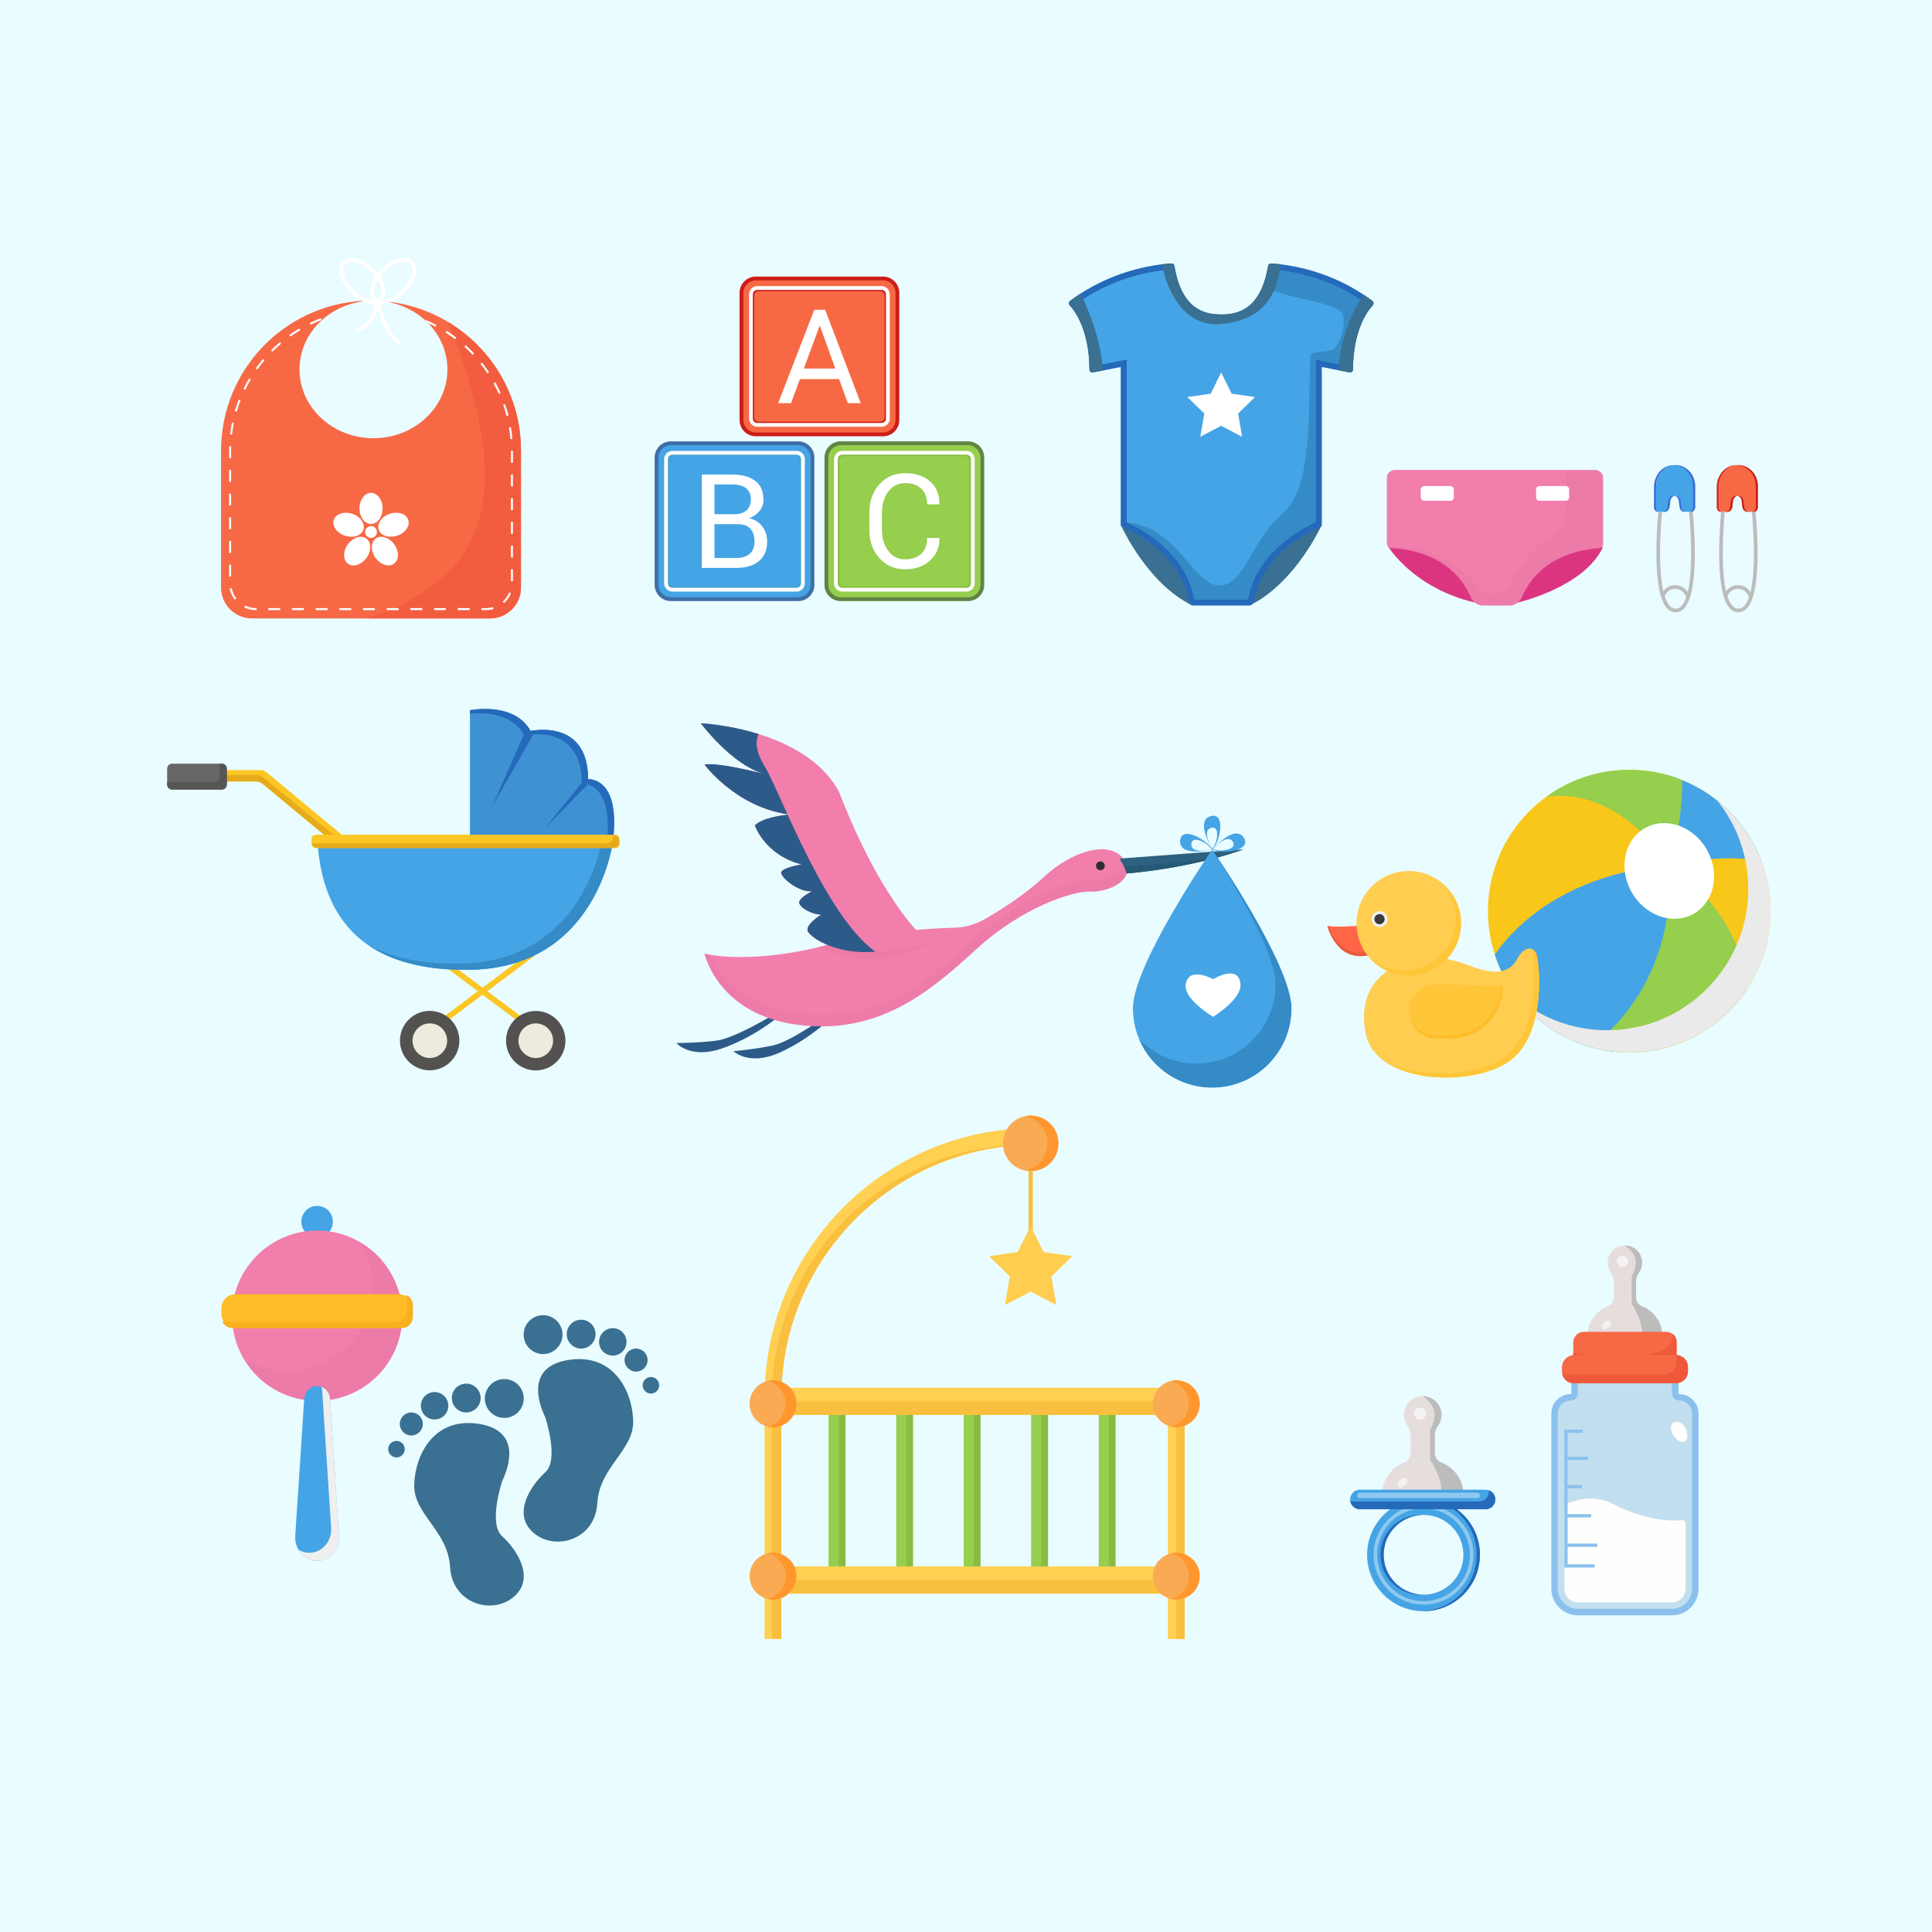 <?xml version="1.0" encoding="utf-8"?>
<!-- Generator: Adobe Illustrator 23.0.3, SVG Export Plug-In . SVG Version: 6.00 Build 0)  -->
<svg version="1.1" xmlns="http://www.w3.org/2000/svg" xmlns:xlink="http://www.w3.org/1999/xlink" x="0px" y="0px"
	 viewBox="0 0 500 500" style="enable-background:new 0 0 500 500;" xml:space="preserve">
<style type="text/css">
	.st0{fill:#E9FCFF;}
	.st1{fill:#E5DEDC;}
	.st2{fill:#BCBCBC;}
	.st3{fill:#F4F2F2;}
	.st4{fill:#8BC1ED;}
	.st5{fill:#C2DFEF;}
	.st6{fill:#FEFEFC;}
	.st7{fill:#F76945;}
	.st8{fill:#EF583A;}
	.st9{fill:#45A4E5;}
	.st10{fill:#2569BA;}
	.st11{opacity:0.4;fill:#FFFFFF;}
	.st12{fill:#FCC625;}
	.st13{fill:#E5AB1A;}
	.st14{fill:#535250;}
	.st15{fill:#EDEBDE;}
	.st16{fill:#348BC6;}
	.st17{fill:#3E91D3;}
	.st18{fill:#666666;}
	.st19{fill:#565654;}
	.st20{fill:#F25D40;}
	.st21{fill:#FFFFFF;}
	.st22{fill:#CC1D19;}
	.st23{fill:#618444;}
	.st24{fill:#96CE4E;}
	.st25{fill:#85BC3F;}
	.st26{fill:#406FA7;}
	.st27{fill:#42A2CC;}
	.st28{fill:#2C5B89;}
	.st29{fill:#F27EAB;}
	.st30{opacity:0.3;fill:#E077A0;}
	.st31{fill:#303030;}
	.st32{fill:#2E607F;}
	.st33{fill:#255A75;}
	.st34{fill:#DB3581;}
	.st35{fill:#3F6BD8;}
	.st36{fill:#D8241A;}
	.st37{fill:#3A7091;}
	.st38{fill:#FFD052;}
	.st39{fill:#F9BF3E;}
	.st40{fill:#89BC40;}
	.st41{fill:#F9AA53;}
	.st42{fill:#FF962E;}
	.st43{fill:#FFCD50;}
	.st44{fill:#FFBC27;}
	.st45{fill:#F9B01E;}
	.st46{fill:#EFEFEF;}
	.st47{fill:#F9C71A;}
	.st48{fill:#EAEAEA;}
	.st49{fill:#FFC639;}
	.st50{fill:#FF6648;}
	.st51{fill:#EA5A3D;}
	.st52{fill:#3A3A3A;}
</style>
<g id="Background">
	<rect class="st0" width="500" height="500"/>
</g>
<g id="Objects">
	<g>
		<g>
			<g>
				<path class="st1" d="M430.19,345.72v0.36h-19.32v-0.36c0-3.48,2.18-6.44,5.24-7.63c0.92-0.35,1.53-1.24,1.53-2.22v-4.29
					c0-0.79-0.26-1.55-0.72-2.18c-0.54-0.73-0.86-1.62-0.86-2.6c0-2.48,2.01-4.48,4.48-4.47c0.31,0,0.63,0.03,0.94,0.1
					c1.71,0.35,3.07,1.75,3.42,3.45c0.28,1.37-0.09,2.64-0.83,3.6c-0.45,0.59-0.66,1.35-0.66,2.09v4.29c0,0.98,0.61,1.87,1.54,2.22
					C428.02,339.27,430.19,342.24,430.19,345.72z"/>
				<path class="st2" d="M430.19,345.72v0.36h-5.22c0.32-3.74-1.76-7.24-2.46-8.3c-0.15-0.23-0.23-0.49-0.23-0.77v-6.32
					c0-0.23,0.06-0.46,0.17-0.67c0.29-0.54,0.85-1.79,0.88-3.49c0.04-2.34-2.8-4.19-2.8-4.19s0,0,0.01-0.01
					c0.31,0,0.63,0.03,0.94,0.1c1.71,0.35,3.07,1.75,3.42,3.45c0.27,1.36-0.08,2.62-0.82,3.58c-0.46,0.6-0.67,1.36-0.67,2.11v4.29
					c0,0.98,0.61,1.87,1.54,2.22C428.02,339.27,430.19,342.24,430.19,345.72z"/>
				<path class="st3" d="M421.36,326.44c0,0.8-0.65,1.44-1.44,1.44c-0.8,0-1.44-0.65-1.44-1.44c0-0.8,0.65-1.45,1.44-1.45
					C420.71,324.99,421.36,325.64,421.36,326.44z"/>
				<path class="st3" d="M416.76,341.99c-0.33-0.37-1.05-0.26-1.61,0.24c-0.56,0.5-0.76,1.2-0.43,1.57
					c0.33,0.37,1.05,0.26,1.61-0.24C416.9,343.06,417.09,342.36,416.76,341.99z"/>
			</g>
			<path class="st4" d="M434.54,360.78L434.54,360.78c-0.08,0-0.15-0.07-0.15-0.15v-3.91h-27.72v3.91c0,0.08-0.07,0.15-0.15,0.15
				l0,0c-2.78,0-5.03,2.25-5.03,5.03v45.37c0,3.79,3.08,6.87,6.87,6.87h24.35c3.79,0,6.87-3.07,6.87-6.87v-45.37
				C439.57,363.03,437.32,360.78,434.54,360.78z"/>
			<path class="st5" d="M408.35,416.36c-2.86,0-5.19-2.33-5.19-5.19v-45.37c0-1.85,1.5-3.35,3.35-3.35c1.01,0,1.83-0.82,1.83-1.83
				v-3.07h24.36v3.07c0,1.01,0.82,1.83,1.83,1.83c1.85,0,3.35,1.5,3.35,3.35v45.37c0,2.86-2.33,5.19-5.19,5.19H408.35z"/>
			<path class="st6" d="M416.68,388.84c-3.65-1.56-7.61-1.18-11.3,0.33c-0.32,0.13-0.53,0.45-0.53,0.8v21.21
				c0,1.94,1.57,3.51,3.51,3.51h24.35c1.94,0,3.51-1.57,3.51-3.51v-16.89c0-0.51-0.44-0.9-0.95-0.86
				C429.09,393.94,422.23,391.82,416.68,388.84z"/>
			<path class="st7" d="M433.9,353.08h-26.74v-5.68c0-1.5,1.22-2.72,2.72-2.72h21.31c1.5,0,2.72,1.22,2.72,2.72V353.08z"/>
			<path class="st8" d="M432.84,345.17c0.7,2.71-3,5.02-4.4,5.02c-7.09,1.77-14.19,1.46-21.29-0.05v2.94h26.74v-5.86
				C433.9,346.38,433.48,345.63,432.84,345.17z"/>
			<path class="st6" d="M436.21,372.88c1.07-0.83,0.21-4.95-2.31-4.9C430.39,368.04,433.9,374.66,436.21,372.88z"/>
			<polygon class="st4" points="413.39,400.32 413.39,399.48 405.69,399.48 405.69,392.69 411.8,392.69 411.8,391.85 405.69,391.85 
				405.69,385.16 409.41,385.16 409.41,384.32 405.69,384.32 405.69,377.84 411,377.84 411,377 405.69,377 405.69,370.83 
				409.62,370.83 409.62,369.99 404.85,369.99 404.85,405.68 412.7,405.68 412.7,404.84 405.69,404.84 405.69,400.32 			"/>
			<path class="st7" d="M433.64,357.98h-26.21c-1.77,0-3.2-1.44-3.2-3.2v-0.88c0-1.77,1.43-3.2,3.2-3.2h26.21
				c1.77,0,3.2,1.44,3.2,3.2v0.88C436.84,356.55,435.41,357.98,433.64,357.98z"/>
			<path class="st8" d="M433.84,350.7h-0.03c0.05,0.22,0.09,0.45,0.09,0.69v1.28c0,1.66-1.34,3-3,3h-26.6
				c0.31,1.32,1.49,2.31,2.91,2.31h26.62c1.66,0,3-1.34,3-3v-1.28C436.84,352.04,435.5,350.7,433.84,350.7z"/>
		</g>
		<g>
			<g>
				<path class="st1" d="M378.73,386.83v0.39h-21.06v-0.39c0-3.79,2.37-7.02,5.71-8.32c1-0.38,1.67-1.35,1.67-2.42v-4.68
					c0-0.86-0.28-1.7-0.79-2.38c-0.59-0.8-0.93-1.77-0.93-2.83c0-2.7,2.19-4.88,4.88-4.87c0.34,0,0.69,0.04,1.03,0.11
					c1.86,0.38,3.35,1.9,3.73,3.76c0.3,1.49-0.09,2.88-0.91,3.93c-0.5,0.64-0.71,1.46-0.71,2.28v4.68c0,1.07,0.67,2.03,1.68,2.42
					C376.36,379.8,378.73,383.04,378.73,386.83z"/>
				<path class="st2" d="M378.73,386.83v0.39h-5.69c0.35-4.08-1.92-7.89-2.68-9.05c-0.16-0.25-0.25-0.54-0.25-0.84v-6.89
					c0-0.25,0.06-0.5,0.18-0.72c0.32-0.58,0.93-1.95,0.96-3.81c0.04-2.55-3.06-4.57-3.06-4.57s0,0,0.01-0.01
					c0.34,0,0.69,0.04,1.03,0.11c1.86,0.38,3.35,1.9,3.73,3.76c0.3,1.48-0.09,2.86-0.89,3.9c-0.5,0.66-0.73,1.48-0.73,2.3v4.68
					c0,1.07,0.67,2.03,1.68,2.42C376.36,379.8,378.73,383.04,378.73,386.83z"/>
				<path class="st3" d="M369.1,365.81c0,0.87-0.71,1.57-1.57,1.57c-0.87,0-1.57-0.71-1.57-1.57c0-0.87,0.71-1.57,1.57-1.57
					C368.4,364.24,369.1,364.94,369.1,365.81z"/>
				<path class="st3" d="M364.09,382.77c-0.36-0.4-1.14-0.29-1.76,0.26c-0.62,0.54-0.83,1.31-0.47,1.71
					c0.36,0.4,1.14,0.29,1.76-0.26C364.24,383.94,364.45,383.17,364.09,382.77z"/>
			</g>
			<g>
				<path class="st9" d="M368.41,387.78c-8.06,0-14.6,6.54-14.6,14.6c0,8.06,6.53,14.6,14.6,14.6c8.06,0,14.59-6.54,14.59-14.6
					C383.01,394.32,376.47,387.78,368.41,387.78z M368.41,412.7c-5.7,0-10.32-4.62-10.32-10.32c0-5.7,4.62-10.32,10.32-10.32
					c5.7,0,10.32,4.62,10.32,10.32C378.73,408.08,374.11,412.7,368.41,412.7z"/>
				<path class="st10" d="M358.09,402.38c0-5.56,4.4-10.08,9.9-10.3c-0.14,0-0.28-0.02-0.42-0.02c-5.7,0-10.32,4.62-10.32,10.32
					c0,5.7,4.62,10.32,10.32,10.32c0.14,0,0.28-0.02,0.42-0.02C362.49,412.46,358.09,407.94,358.09,402.38z"/>
				<path class="st10" d="M368.41,387.78c-0.14,0-0.28,0.02-0.42,0.02c7.86,0.22,14.17,6.65,14.17,14.57
					c0,7.92-6.31,14.35-14.17,14.57c0.14,0,0.28,0.02,0.42,0.02c8.06,0,14.59-6.54,14.59-14.6
					C383.01,394.32,376.47,387.78,368.41,387.78z"/>
				<path class="st11" d="M368.41,415.29c-7.12,0-12.92-5.79-12.92-12.92s5.79-12.92,12.92-12.92c7.12,0,12.92,5.79,12.92,12.92
					S375.53,415.29,368.41,415.29z M368.41,390.38c-6.62,0-12,5.38-12,12c0,6.62,5.38,12,12,12c6.62,0,12-5.38,12-12
					C380.41,395.76,375.03,390.38,368.41,390.38z"/>
				<g>
					<path class="st9" d="M384.48,390.58h-32.55c-1.39,0-2.52-1.13-2.52-2.52l0,0c0-1.39,1.13-2.52,2.52-2.52h32.55
						c1.39,0,2.52,1.13,2.52,2.52l0,0C387,389.45,385.87,390.58,384.48,390.58z"/>
					<path class="st10" d="M385.28,385.69c0.02,0.13,0.04,0.25,0.04,0.38c0,1.39-1.13,2.52-2.52,2.52h-32.55
						c-0.28,0-0.55-0.06-0.8-0.14c0.19,1.21,1.22,2.14,2.48,2.14h32.55c1.39,0,2.52-1.13,2.52-2.52
						C387,386.95,386.28,386.02,385.28,385.69z"/>
					<path class="st11" d="M382.31,386.31h-30.38c-0.39,0-0.7,0.31-0.7,0.7l0,0c0,0.39,0.31,0.7,0.7,0.7h30.38
						c0.39,0,0.7-0.31,0.7-0.7l0,0C383.01,386.63,382.69,386.31,382.31,386.31z"/>
				</g>
			</g>
		</g>
	</g>
	<g>
		<g>
			<g>
				<g>
					<path class="st12" d="M89.04,216.51l-0.87,1.04l-1.02,1.21l-19.2-15.92c-0.46-0.38-1.04-0.6-1.63-0.6H48v-2.94h19.38
						c0.6,0,1.18,0.22,1.63,0.6L89.04,216.51z"/>
				</g>
			</g>
			<path class="st13" d="M88.17,217.55l-1.02,1.21l-19.2-15.92c-0.46-0.38-1.04-0.6-1.63-0.6H48v-1.68h18.38
				c0.6,0,1.18,0.21,1.65,0.59L88.17,217.55z"/>
		</g>
		<g>
			<g>
				<g>
					
						<rect x="124.8" y="244.82" transform="matrix(0.598 -0.801 0.801 0.598 -155.433 203.85)" class="st12" width="1.47" height="24.17"/>
				</g>
			</g>
			<g>
				<g>
					
						<rect x="111.73" y="254.69" transform="matrix(0.801 -0.599 0.599 0.801 -127.823 126.495)" class="st12" width="29.08" height="1.47"/>
				</g>
			</g>
			
				<ellipse transform="matrix(0.707 -0.707 0.707 0.707 -157.863 157.54)" class="st14" cx="111.24" cy="269.33" rx="7.69" ry="7.69"/>
			<path class="st15" d="M115.72,269.33c0,2.47-2.01,4.48-4.48,4.48c-2.48,0-4.48-2.01-4.48-4.48s2.01-4.48,4.48-4.48
				C113.71,264.85,115.72,266.85,115.72,269.33z"/>
			<path class="st14" d="M146.34,269.33c0,4.24-3.44,7.69-7.69,7.69c-4.25,0-7.69-3.44-7.69-7.69c0-4.24,3.44-7.69,7.69-7.69
				C142.9,261.64,146.34,265.08,146.34,269.33z"/>
			<path class="st15" d="M143.14,269.33c0,2.47-2.01,4.48-4.48,4.48c-2.48,0-4.48-2.01-4.48-4.48s2.01-4.48,4.48-4.48
				C141.13,264.85,143.14,266.85,143.14,269.33z"/>
		</g>
		<path class="st9" d="M82.13,217.63h76.51c0,0-3.92,32.86-37.03,33.35C88.5,251.48,83.11,231.37,82.13,217.63z"/>
		<path class="st16" d="M155.75,217.63c-1.29,6.58-8.06,31.32-36.76,31.75c-10.34,0.15-17.98-1.71-23.62-4.75
			c5.83,3.98,14.2,6.54,26.24,6.36c33.11-0.49,37.03-33.35,37.03-33.35H155.75z"/>
		<path class="st17" d="M158.64,217.64h-37.02v-33.83c0,0,10.21-2.1,14.91,4.16v0.02c0.29,0.37,0.54,0.76,0.78,1.19
			c0,0,0.51-0.12,1.35-0.21c3.56-0.38,12.96-0.26,13.52,11.58c0.01,0.37,0.03,0.74,0.03,1.13c0,0,0.46-0.04,1.12,0.1
			C155.55,202.24,160.2,204.71,158.64,217.64z"/>
		<path class="st10" d="M158.64,217.64h-1.52c1.09-11.2-2.72-13.96-4.99-14.64c-0.9-0.26-1.56-0.21-1.56-0.21v-0.25
			c-0.12-11.67-8.34-12.76-12.51-12.54c-1.43,0.06-2.38,0.28-2.38,0.28c-0.03-0.06-0.06-0.12-0.1-0.18
			c-3.3-5.75-10.7-5.74-13.96-5.41v-0.88c0,0,10.21-2.1,14.91,4.16v0.02c0.29,0.37,0.54,0.76,0.78,1.19c0,0,0.51-0.12,1.35-0.21
			c3.56-0.38,12.96-0.26,13.52,11.58c0.01,0.37,0.03,0.74,0.03,1.13c0,0,0.46-0.04,1.12,0.1
			C155.55,202.24,160.2,204.71,158.64,217.64z"/>
		<path class="st10" d="M138.66,188.98l-0.59,1.03l-10.67,18.64l8.18-18.54l0.94-2.12c0.29,0.37,0.54,0.76,0.78,1.19
			C137.3,189.18,137.82,189.07,138.66,188.98z"/>
		<path class="st10" d="M153.33,201.79l-1.19,1.21l-11.01,11.2l9.45-11.65l1.6-1.99c0.01,0.37,0.03,0.74,0.03,1.13
			C152.21,201.69,152.66,201.65,153.33,201.79z"/>
		<g>
			<path class="st12" d="M159.27,216.03H81.67c-0.58,0-1.05,0.47-1.05,1.05v1.34c0,0.58,0.47,1.05,1.05,1.05h77.61
				c0.58,0,1.05-0.47,1.05-1.05v-1.34C160.32,216.5,159.85,216.03,159.27,216.03z"/>
			<path class="st13" d="M158.6,216.03h-0.07c0.05,0.17,0.1,0.34,0.1,0.52c0,0.95-0.77,1.72-1.72,1.72h-76.2
				c0.22,0.69,0.85,1.2,1.61,1.2h76.27c0.95,0,1.72-0.77,1.72-1.72C160.32,216.8,159.55,216.03,158.6,216.03z"/>
		</g>
		<g>
			<path class="st18" d="M58.7,198.93v4.12c0,0.71-0.57,1.29-1.28,1.29H44.55c-0.72,0-1.29-0.59-1.29-1.29v-4.12
				c0-0.72,0.57-1.29,1.29-1.29h12.87C58.13,197.63,58.7,198.2,58.7,198.93z"/>
			<path class="st19" d="M58.7,198.93v4.03c0,0.76-0.62,1.38-1.37,1.38H44.55c-0.72,0-1.29-0.59-1.29-1.29v-0.56h12.23
				c0.77,0,1.37-0.62,1.37-1.37v-3.49h0.57C58.13,197.63,58.7,198.2,58.7,198.93z"/>
		</g>
	</g>
	<g>
		<g>
			<g>
				<g>
					<path class="st7" d="M97.37,77.84c0.38,0.01,0.76,0.02,1.13,0.05C98.13,77.87,97.75,77.85,97.37,77.84z"/>
					<path class="st7" d="M134.83,116.62v35.42c0,4.43-3.59,8.01-8.01,8.01h-61.6c-4.42,0-8.01-3.58-8.01-8.01v-35.42
						c0-10.72,4.35-20.42,11.36-27.45C75.6,82.15,85.3,77.8,96.03,77.8c0.13,0,0.27,0.01,0.41,0.01
						c-10.47,0.12-18.93,8.03-18.93,17.79c0,9.83,8.58,17.81,19.14,17.81c10.57,0,19.14-7.98,19.14-17.81
						c0-4.6-1.88-8.79-4.96-11.95c-0.25-0.26-0.5-0.49-0.76-0.73c-3.01-2.76-7-4.58-11.43-5.02
						C118.85,79.26,134.83,96.07,134.83,116.62z"/>
					<path class="st7" d="M98.5,77.9c0.05,0,0.1,0.01,0.14,0.01C98.6,77.9,98.55,77.9,98.5,77.9z"/>
					<path class="st7" d="M96.65,77.81c-0.07,0-0.14,0.01-0.22,0.01c0.32,0,0.63,0.01,0.94,0.02
						C97.13,77.83,96.89,77.81,96.65,77.81z"/>
				</g>
			</g>
			<g>
				<g>
					<path class="st7" d="M97.37,77.84c0.38,0.01,0.76,0.02,1.13,0.05C98.13,77.87,97.75,77.85,97.37,77.84z"/>
					<path class="st20" d="M115.93,83.31c9.17,23.09,16.52,50.9-1.66,66.35c-5.94,5.05-12.54,8.28-19.55,10.38h32.1
						c4.42,0,8.01-3.58,8.01-8.01v-35.42C134.83,102.47,127.25,90.09,115.93,83.31z"/>
					<path class="st7" d="M98.5,77.9c0.05,0,0.1,0.01,0.14,0.01C98.6,77.9,98.55,77.9,98.5,77.9z"/>
					<path class="st7" d="M96.65,77.81c-0.07,0-0.14,0.01-0.22,0.01c0.32,0,0.63,0.01,0.94,0.02
						C97.13,77.83,96.89,77.81,96.65,77.81z"/>
				</g>
			</g>
			<g>
				<path class="st21" d="M83.03,82.34c-0.95,0.36-1.91,0.77-2.83,1.22l0.22,0.46c0.91-0.44,1.85-0.83,2.79-1.2L83.03,82.34z
					 M110.14,82.78l-0.06,0.15c0.26,0.23,0.51,0.47,0.76,0.73c0.63,0.28,1.25,0.58,1.86,0.9l0.23-0.46
					C112.02,83.61,111.08,83.18,110.14,82.78z M77.47,85c-0.89,0.52-1.75,1.09-2.6,1.68l0.3,0.43c0.83-0.59,1.69-1.14,2.55-1.66
					L77.47,85z M115.6,85.63l-0.28,0.44c0.85,0.53,1.7,1.12,2.5,1.73l0.31-0.42C117.32,86.78,116.47,86.18,115.6,85.63z
					 M72.44,88.56c-0.79,0.66-1.56,1.36-2.29,2.08l0.36,0.36c0.73-0.71,1.47-1.4,2.25-2.05L72.44,88.56z M120.52,89.35l-0.34,0.38
					c0.75,0.67,1.47,1.39,2.18,2.13l0.37-0.35C122.02,90.76,121.28,90.03,120.52,89.35z M68.06,92.91c-0.66,0.78-1.3,1.59-1.9,2.42
					l0.42,0.31c0.6-0.82,1.23-1.63,1.88-2.4L68.06,92.91z M124.75,93.84l-0.41,0.32c0.63,0.79,1.24,1.61,1.79,2.46l0.43-0.29
					C126,95.47,125.39,94.64,124.75,93.84z M64.48,97.92c-0.52,0.88-1.03,1.78-1.47,2.71l0.46,0.22c0.45-0.91,0.94-1.82,1.45-2.67
					L64.48,97.92z M128.18,98.95l-0.46,0.26c0.5,0.89,0.95,1.8,1.37,2.71l0.47-0.21C129.14,100.79,128.68,99.86,128.18,98.95z
					 M61.76,103.46c-0.36,0.96-0.71,1.94-0.99,2.92l0.5,0.15c0.28-0.96,0.61-1.93,0.97-2.88L61.76,103.46z M130.7,104.57l-0.49,0.17
					c0.34,0.96,0.63,1.93,0.89,2.92l0.5-0.13C131.34,106.54,131.04,105.54,130.7,104.57z M60.03,109.38
					c-0.2,0.99-0.37,2.02-0.49,3.04l0.51,0.05c0.12-1,0.28-2.01,0.48-3L60.03,109.38z M132.23,110.54l-0.51,0.09
					c0.17,0.99,0.3,2.01,0.38,3.02l0.51-0.05C132.53,112.57,132.41,111.55,132.23,110.54z M59.32,115.5
					c-0.01,0.39-0.02,0.79-0.02,1.2v1.87h0.52v-1.87c0-0.4,0-0.79,0.01-1.19L59.32,115.5z M132.75,116.68l-0.51,0.01v3.05h0.51
					l-0.01-2.99L132.75,116.68z M59.29,121.63v3.07h0.52v-3.07H59.29z M132.23,122.81v3.07h0.51v-3.07H132.23z M59.29,127.76v3.07
					h0.52v-3.07H59.29z M132.23,128.94V132h0.51v-3.05H132.23z M59.29,133.89v3.05h0.52v-3.05H59.29z M132.23,135.06v3.07h0.51
					v-3.07H132.23z M59.29,140.01v3.07h0.52v-3.07H59.29z M132.23,141.2v3.06h0.51v-3.06H132.23z M59.29,146.14v3.07h0.52v-3.07
					H59.29z M132.23,147.33v3.07h0.51v-3.07H132.23z M59.95,152.21l-0.51,0.11c0.21,1.04,0.67,2.03,1.31,2.86l0.42-0.31
					C60.55,154.09,60.14,153.17,59.95,152.21z M131.77,153.3c-0.35,0.91-0.93,1.74-1.66,2.4l0.34,0.38c0.79-0.72,1.41-1.61,1.79-2.6
					L131.77,153.3z M66.27,157.38c-1,0-1.95-0.22-2.85-0.66l-0.22,0.46c0.96,0.48,2,0.72,3.08,0.72h0.11v-0.51H66.27z M69.44,157.38
					v0.51h3.07v-0.51H69.44z M75.57,157.38v0.51h3.07v-0.51H75.57z M81.7,157.38v0.51h3.07v-0.51H81.7z M87.82,157.38v0.51h3.07
					v-0.51H87.82z M93.95,157.38v0.51h3.07v-0.51H93.95z M100.09,157.38v0.51h3.07v-0.51H100.09z M106.22,157.38v0.51h3.07v-0.51
					H106.22z M112.35,157.38v0.51h3.05v-0.51H112.35z M118.47,157.38v0.51h3.07v-0.51H118.47z M127.57,157.12
					c-0.58,0.17-1.17,0.26-1.78,0.26h-1.19v0.51h1.19c0.65,0,1.3-0.09,1.92-0.27L127.57,157.12z"/>
			</g>
			<g>
				<g>
					<path class="st21" d="M96.58,78.66c-1.77,0-3.96-1.03-5.84-2.91c-1.33-1.33-2.28-2.88-2.69-4.37c-0.44-1.59-0.2-2.94,0.66-3.8
						c1.72-1.72,5.3-0.82,8.17,2.03c2.86,2.86,3.75,6.45,2.03,8.17C98.32,78.37,97.51,78.66,96.58,78.66z M91.02,67.75
						c-0.65,0-1.2,0.18-1.58,0.56c-0.58,0.58-0.72,1.57-0.39,2.79c0.36,1.32,1.22,2.71,2.42,3.91c2.37,2.37,5.43,3.3,6.69,2.04
						c1.26-1.26,0.33-4.33-2.03-6.7C94.49,68.71,92.5,67.75,91.02,67.75z"/>
				</g>
				<path class="st21" d="M104.82,75.75c2.86-2.86,3.75-6.45,2.04-8.16c-1.72-1.72-5.3-0.82-8.17,2.03
					c-2.86,2.86-3.75,6.45-2.03,8.17c0.14,0.14,0.3,0.26,0.46,0.37c-0.18,1.27-1.12,6-5.1,6.67l0.17,1.02
					c3.43-0.58,4.92-3.6,5.55-5.74c0.9,3.05,2.77,7.91,5.84,9.32l0.43-0.94c-2.59-1.19-4.59-5.92-5.61-9.87
					c0.19,0.03,0.37,0.05,0.57,0.05C100.75,78.66,102.94,77.63,104.82,75.75z M97.39,77.05c-1.26-1.26-0.33-4.33,2.03-6.7
					c1.65-1.65,3.63-2.6,5.12-2.6c0.65,0,1.2,0.18,1.58,0.56c1.26,1.26,0.33,4.33-2.04,6.69C101.72,77.38,98.65,78.31,97.39,77.05z"
					/>
			</g>
		</g>
		<g>
			<path class="st21" d="M97.55,137.69c0,0.85-0.69,1.53-1.53,1.53c-0.85,0-1.53-0.69-1.53-1.53c0-0.85,0.69-1.53,1.53-1.53
				C96.87,136.16,97.55,136.84,97.55,137.69z"/>
			<path class="st21" d="M99.01,131.58c0,2.22-1.34,4.02-2.99,4.02c-1.65,0-2.99-1.8-2.99-4.02c0-2.22,1.34-4.03,2.99-4.03
				C97.67,127.56,99.01,129.36,99.01,131.58z"/>
			<path class="st21" d="M91.14,132.96c2.11,0.69,3.41,2.52,2.9,4.09c-0.51,1.57-2.64,2.29-4.75,1.6c-2.11-0.69-3.41-2.52-2.9-4.09
				C86.89,132.99,89.02,132.27,91.14,132.96z"/>
			<path class="st21" d="M90.01,140.87c1.31-1.8,3.45-2.47,4.79-1.5c1.34,0.97,1.36,3.22,0.05,5.02c-1.31,1.8-3.45,2.47-4.79,1.5
				C88.73,144.92,88.7,142.67,90.01,140.87z"/>
			<path class="st21" d="M97.19,144.39c-1.31-1.8-1.28-4.04,0.05-5.02c1.34-0.97,3.48-0.3,4.79,1.5c1.31,1.8,1.28,4.04-0.05,5.01
				C100.64,146.86,98.5,146.19,97.19,144.39z"/>
			<path class="st21" d="M102.76,138.65c-2.11,0.69-4.24-0.03-4.75-1.6c-0.51-1.57,0.79-3.4,2.9-4.09c2.11-0.69,4.24,0.03,4.75,1.6
				C106.17,136.13,104.87,137.96,102.76,138.65z"/>
		</g>
	</g>
	<g>
		<g>
			<path class="st22" d="M228.55,112.91h-32.96c-2.31,0-4.19-1.87-4.19-4.19V75.77c0-2.31,1.88-4.19,4.19-4.19h32.96
				c2.31,0,4.19,1.88,4.19,4.19v32.96C232.74,111.04,230.86,112.91,228.55,112.91z"/>
			<path class="st7" d="M192.39,108.64V75.85c0-1.82,1.47-3.29,3.29-3.29h32.79c1.82,0,3.29,1.47,3.29,3.29v32.79
				c0,1.82-1.47,3.29-3.29,3.29h-32.79C193.86,111.93,192.39,110.46,192.39,108.64z"/>
			<g>
				<g>
					<g>
						<path class="st22" d="M227.82,110.08h-31.5c-1.15,0-2.09-0.94-2.09-2.09V76.5c0-1.15,0.94-2.09,2.09-2.09h31.5
							c1.15,0,2.09,0.94,2.09,2.09v31.5C229.91,109.15,228.97,110.08,227.82,110.08z M196.32,75.37c-0.62,0-1.12,0.5-1.12,1.13v31.5
							c0,0.62,0.5,1.13,1.12,1.13h31.5c0.62,0,1.12-0.5,1.12-1.13V76.5c0-0.62-0.5-1.13-1.12-1.13H196.32z"/>
					</g>
				</g>
				<g>
					<path class="st21" d="M228.14,110.45h-32.15c-1.18,0-2.13-0.96-2.13-2.13V76.17c0-1.18,0.96-2.13,2.13-2.13h32.15
						c1.18,0,2.13,0.96,2.13,2.13v32.15C230.28,109.5,229.32,110.45,228.14,110.45z M195.99,75.02c-0.63,0-1.15,0.51-1.15,1.15
						v32.15c0,0.63,0.52,1.15,1.15,1.15h32.15c0.63,0,1.15-0.52,1.15-1.15V76.17c0-0.63-0.52-1.15-1.15-1.15H195.99z"/>
				</g>
			</g>
			<g>
				<path class="st21" d="M217.15,98.11h-10.13l-2.29,6.23h-3.34l9.35-24.17h2.81l9.2,24.17h-3.34L217.15,98.11z M208.04,95.37h8.14
					l-3.98-11.01h-0.1L208.04,95.37z"/>
			</g>
		</g>
		<g>
			<path class="st23" d="M250.53,155.56h-32.96c-2.31,0-4.19-1.88-4.19-4.19v-32.96c0-2.31,1.88-4.19,4.19-4.19h32.96
				c2.31,0,4.19,1.87,4.19,4.19v32.96C254.72,153.69,252.84,155.56,250.53,155.56z"/>
			<path class="st24" d="M214.37,151.29V118.5c0-1.82,1.47-3.29,3.29-3.29h32.79c1.82,0,3.29,1.47,3.29,3.29v32.79
				c0,1.82-1.47,3.29-3.29,3.29h-32.79C215.84,154.58,214.37,153.1,214.37,151.29z"/>
			<g>
				<g>
					<g>
						<path class="st25" d="M249.8,152.73h-31.5c-1.15,0-2.09-0.94-2.09-2.09v-31.5c0-1.15,0.94-2.09,2.09-2.09h31.5
							c1.15,0,2.09,0.94,2.09,2.09v31.5C251.89,151.79,250.95,152.73,249.8,152.73z M218.3,118.02c-0.62,0-1.12,0.5-1.12,1.13v31.5
							c0,0.62,0.5,1.13,1.12,1.13h31.5c0.62,0,1.12-0.5,1.12-1.13v-31.5c0-0.62-0.5-1.13-1.12-1.13H218.3z"/>
					</g>
				</g>
				<g>
					<path class="st21" d="M250.12,153.1h-32.15c-1.18,0-2.13-0.96-2.13-2.13v-32.15c0-1.18,0.96-2.13,2.13-2.13h32.15
						c1.18,0,2.13,0.96,2.13,2.13v32.15C252.26,152.14,251.3,153.1,250.12,153.1z M217.97,117.67c-0.63,0-1.15,0.52-1.15,1.15v32.15
						c0,0.63,0.51,1.15,1.15,1.15h32.15c0.63,0,1.15-0.52,1.15-1.15v-32.15c0-0.63-0.52-1.15-1.15-1.15H217.97z"/>
				</g>
			</g>
			<g>
				<path class="st26" d="M206.57,155.56h-32.96c-2.31,0-4.19-1.88-4.19-4.19v-32.96c0-2.31,1.87-4.19,4.19-4.19h32.96
					c2.31,0,4.19,1.87,4.19,4.19v32.96C210.76,153.69,208.88,155.56,206.57,155.56z"/>
				<path class="st9" d="M170.41,151.29V118.5c0-1.82,1.47-3.29,3.29-3.29h32.79c1.82,0,3.29,1.47,3.29,3.29v32.79
					c0,1.82-1.47,3.29-3.29,3.29H173.7C171.88,154.58,170.41,153.1,170.41,151.29z"/>
				<g>
					<g>
						<g>
							<path class="st27" d="M205.84,152.73h-31.5c-1.15,0-2.09-0.94-2.09-2.09v-31.5c0-1.15,0.94-2.09,2.09-2.09h31.5
								c1.15,0,2.09,0.94,2.09,2.09v31.5C207.93,151.79,206.99,152.73,205.84,152.73z M174.34,118.02c-0.62,0-1.12,0.5-1.12,1.13
								v31.5c0,0.62,0.5,1.13,1.12,1.13h31.5c0.62,0,1.12-0.5,1.12-1.13v-31.5c0-0.62-0.5-1.13-1.12-1.13H174.34z"/>
						</g>
					</g>
					<g>
						<path class="st21" d="M206.16,153.1h-32.15c-1.18,0-2.13-0.96-2.13-2.13v-32.15c0-1.18,0.96-2.13,2.13-2.13h32.15
							c1.18,0,2.13,0.96,2.13,2.13v32.15C208.3,152.14,207.34,153.1,206.16,153.1z M174.01,117.67c-0.63,0-1.15,0.52-1.15,1.15
							v32.15c0,0.63,0.52,1.15,1.15,1.15h32.15c0.63,0,1.15-0.52,1.15-1.15v-32.15c0-0.63-0.52-1.15-1.15-1.15H174.01z"/>
					</g>
				</g>
				<g>
					<path class="st21" d="M181.63,146.98v-24.17h7.89c2.52,0,4.5,0.55,5.93,1.64c1.43,1.09,2.14,2.73,2.14,4.91
						c0,1.07-0.34,2.03-1.03,2.88c-0.69,0.85-1.59,1.48-2.71,1.88c1.46,0.31,2.61,1.02,3.44,2.14c0.84,1.12,1.25,2.42,1.25,3.9
						c0,2.21-0.72,3.91-2.15,5.07c-1.43,1.17-3.38,1.75-5.83,1.75H181.63z M184.9,133.08h5.3c1.22,0,2.21-0.33,2.97-1
						c0.76-0.67,1.15-1.6,1.15-2.8c0-1.31-0.41-2.28-1.24-2.93c-0.82-0.65-2.01-0.97-3.56-0.97h-4.62V133.08z M184.9,135.66v8.75
						h5.66c1.48,0,2.64-0.37,3.47-1.1c0.83-0.73,1.24-1.77,1.24-3.12c0-1.41-0.35-2.52-1.04-3.32c-0.69-0.81-1.76-1.21-3.2-1.21
						H184.9z"/>
				</g>
			</g>
			<g>
				<path class="st21" d="M243.09,139.23l0.03,0.1c0.04,2.27-0.75,4.17-2.39,5.7c-1.64,1.53-3.8,2.3-6.49,2.3
					c-2.73,0-4.96-0.97-6.68-2.91c-1.72-1.94-2.58-4.39-2.58-7.37v-4.3c0-2.98,0.86-5.44,2.58-7.38c1.72-1.94,3.95-2.91,6.68-2.91
					s4.91,0.73,6.52,2.18c1.62,1.46,2.4,3.38,2.36,5.79l-0.03,0.1h-3.14c0-1.69-0.5-3.03-1.49-4.02c-1-0.99-2.4-1.48-4.22-1.48
					c-1.83,0-3.28,0.74-4.37,2.21c-1.08,1.47-1.63,3.3-1.63,5.47v4.33c0,2.2,0.54,4.04,1.63,5.51c1.09,1.47,2.54,2.21,4.37,2.21
					c1.82,0,3.22-0.49,4.22-1.47c1-0.98,1.49-2.33,1.49-4.06H243.09z"/>
			</g>
		</g>
	</g>
	<g>
		<g>
			<path class="st28" d="M200.32,262.52c0,0-10.08,6.17-14.89,6.79c-4.81,0.62-10.39,0.62-10.39,0.62s3.65,4.27,11.87,1.39
				c8.22-2.87,14.27-7.99,14.27-7.99L200.32,262.52z"/>
			<path class="st28" d="M214.37,262.52c0,0-9.52,7-14.26,8.02c-4.74,1.03-10.3,1.5-10.3,1.5s3.99,3.94,11.94,0.38
				c7.95-3.56,13.54-9.17,13.54-9.17L214.37,262.52z"/>
			<path class="st29" d="M282.06,230.74c-4.14-0.24-17.54,4.01-29.34,14.86c-11.82,10.83-25.08,22.24-46.03,19.64
				c-20.94-2.59-24.35-18.43-24.35-18.43s10.55,2.79,29.31-1.64c0.93-0.22,1.87-0.46,2.83-0.71c2.18-0.57,4.35-1.08,6.5-1.51
				c10.82-2.19,20.85-2.73,26.03-2.86c2.63-0.06,5.2-0.76,7.51-2.05c3.95-2.22,10.27-6.12,15.49-10.95
				c8.28-7.68,18.14-9.63,21.06-4.27C293.99,228.18,286.2,230.98,282.06,230.74z"/>
			<path class="st30" d="M282.06,227.73c-4.14-0.24-17.54,4.02-29.35,14.86c-11.81,10.84-25.09,22.24-46.03,19.64
				c-14.91-1.85-20.93-10.4-23.16-15.18c-0.79-0.14-1.19-0.24-1.19-0.24s3.41,15.83,24.35,18.43c20.94,2.6,34.22-8.81,46.03-19.64
				c11.81-10.84,25.21-15.1,29.35-14.86c3.95,0.23,11.23-2.31,9.34-7.21C290.11,226.44,285.1,227.91,282.06,227.73z"/>
			<path class="st31" d="M285.92,224.07c0,0.63-0.51,1.14-1.14,1.14c-0.63,0-1.14-0.51-1.14-1.14c0-0.63,0.51-1.14,1.14-1.14
				C285.41,222.93,285.92,223.44,285.92,224.07z"/>
			<g>
				<path class="st32" d="M321.88,219.79c-0.02,0.01-0.05,0.01-0.07,0.02c-0.99,0.38-12.77,4.71-30.25,6.25c0,0-0.3-1.02-0.69-1.88
					c-0.2-0.45-0.65-1.11-0.96-1.55c-0.14-0.18-0.01-0.45,0.22-0.46L321.88,219.79z"/>
				<path class="st33" d="M321.82,219.81c-0.99,0.38-12.77,4.71-30.25,6.25c0,0-0.3-1.02-0.69-1.88
					C290.88,224.18,308.92,223.96,321.82,219.81z"/>
			</g>
			<path class="st30" d="M240.3,243.91c0,0-10.82,8.74-28.65,1.26c0.93-0.22,1.87-0.46,2.83-0.71c2.18-0.57,4.35-1.08,6.5-1.51
				L240.3,243.91z"/>
			<g>
				<path class="st29" d="M240.3,243.91c0,0-7.34,1.87-13.76,2.38c-1.61,0.12-3.15,0.15-4.51,0.06c-6.82-0.49-11.53-3.33-12.83-5.08
					c-1.3-1.75,3.33-4.58,3.33-4.58c-2.19,0.08-5.45-1.71-5.69-3c-0.24-1.3,3.37-3.05,3.37-3.05c-3.47,0.43-8.28-3.65-8.04-4.87
					c0.24-1.22,5.24-2.06,5.24-2.06c-9.5-2.44-12.06-10.11-12.06-10.11c1.97-1.96,7.01-2.61,8.48-2.76
					c0.26-0.03,0.41-0.04,0.41-0.04c-0.16-0.02-0.31-0.04-0.46-0.07c-13.49-2.01-21.46-12.84-21.46-12.84
					c3.22-0.69,14.25,2.09,15.48,2.41c-8.37-2.26-16.45-13.12-16.45-13.12s6.98,0.31,14.99,2.8c7.75,2.41,16.49,6.84,20.81,14.98
					C228.85,235.14,240.3,243.91,240.3,243.91z"/>
				<path class="st28" d="M203.79,210.72c-13.49-2.01-21.46-12.84-21.46-12.84c3.22-0.69,14.25,2.09,15.48,2.41
					c-8.37-2.26-16.45-13.12-16.45-13.12s6.98,0.31,14.99,2.8c-0.76,1.46-1.05,4.05,1.48,8.24
					C199.17,200.41,201.21,205.08,203.79,210.72z"/>
				<path class="st28" d="M226.54,246.29c-1.61,0.12-3.15,0.15-4.51,0.06c-6.82-0.49-11.53-3.33-12.83-5.08
					c-1.3-1.75,3.33-4.58,3.33-4.58c-2.19,0.08-5.45-1.71-5.69-3c-0.24-1.3,3.37-3.05,3.37-3.05c-3.47,0.43-8.28-3.65-8.04-4.87
					c0.24-1.22,5.24-2.06,5.24-2.06c-9.5-2.44-12.06-10.11-12.06-10.11c1.97-1.96,7.01-2.61,8.48-2.76
					C209.45,223.06,217.58,239.86,226.54,246.29z"/>
			</g>
		</g>
		<g>
			<g>
				<path class="st9" d="M334.21,260.95c0,11.32-9.18,20.51-20.51,20.51c-11.33,0-20.5-9.18-20.5-20.51
					c0-11.32,20.5-41.08,20.5-41.08S334.21,249.63,334.21,260.95z"/>
				<path class="st16" d="M313.7,219.87c0,0-0.01,0.01-0.01,0.01c5.98,9.34,16.41,26.79,16.41,34.87c0,11.32-9.18,20.5-20.5,20.5
					c-5.82,0-11.05-2.43-14.79-6.32c3.12,7.35,10.4,12.51,18.89,12.51c11.33,0,20.51-9.18,20.51-20.51
					C334.21,249.63,313.7,219.87,313.7,219.87z"/>
				<path class="st9" d="M313.48,211.18c-4.43,1.04,0.31,8.69,0.31,8.69C316.04,217.26,317.03,210.34,313.48,211.18z M313.73,219.69
					c0,0-2.98-4.81-0.19-5.46C315.77,213.7,315.14,218.04,313.73,219.69z"/>
				<path class="st9" d="M305.42,217.48c-0.38,4.54,8.36,2.39,8.36,2.39C311.99,216.92,305.73,213.83,305.42,217.48z M313.59,219.87
					c0,0-5.5,1.35-5.26-1.5C308.53,216.07,312.47,218.01,313.59,219.87z"/>
				<path class="st9" d="M321.96,216.89c-2.36-3.89-8.17,2.98-8.17,2.98C316.97,221.2,323.85,220.02,321.96,216.89z M313.94,219.76
					c0,0,3.65-4.32,5.14-1.87C320.27,219.85,315.94,220.6,313.94,219.76z"/>
			</g>
			<path class="st21" d="M321.03,254.76c0.27,3.9-7.08,8.39-7.08,8.39s-7.67-4.52-7.08-8.39c0.75-4.88,7.08-1.35,7.08-1.35
				S320.66,249.31,321.03,254.76z"/>
		</g>
	</g>
	<g>
		<g>
			<path class="st34" d="M359.35,141.59c0,0,6.43,10.6,22.33,14.35c0,0-0.88-10.55-4.86-12.67
				C372.85,141.16,359.35,141.59,359.35,141.59z"/>
			<path class="st34" d="M392.79,155.94c0,0,17.22-3.92,22.07-14.38l-11.04-0.89l-14.33,7.64L392.79,155.94z"/>
			<path class="st29" d="M414.87,123.67v17.06c0,0.62-0.49,1.11-1.09,1.15c-5.09,0.33-15.45,2.3-19.97,12.73
				c-0.55,1.25-1.74,2.09-3.1,2.09h-6.93c-1.35,0-2.55-0.84-3.09-2.08c-4.73-10.93-15.86-12.58-20.66-12.77
				c-0.26-0.01-0.49-0.11-0.67-0.26c-0.27-0.21-0.44-0.54-0.44-0.9v-17.03c0-1.12,0.92-2.03,2.04-2.03h51.88
				C413.96,121.64,414.87,122.55,414.87,123.67z"/>
			<path class="st30" d="M414.87,123.68v17.04c0,0.61-0.47,1.12-1.07,1.16c-5.08,0.32-15.46,2.29-19.99,12.73
				c-0.55,1.25-1.74,2.09-3.1,2.09h-6.93c-1.35,0-2.55-0.84-3.09-2.08c-4.73-10.93-15.86-12.58-20.66-12.77
				c-0.26-0.01-0.49-0.11-0.67-0.26c0,0,13.91-1.4,22.95,10.25c0.8,1.03,2.03,1.65,3.34,1.65h1.22c1.58,0,3.01-0.88,3.74-2.27
				c1.78-3.39,5.64-9.61,10.95-12.05c4.12-1.88,4.15-10.33,3.34-17.52h7.93C413.96,121.64,414.87,122.56,414.87,123.68z"/>
		</g>
		<g>
			<path class="st21" d="M375.37,129.6h-6.79c-0.49,0-0.89-0.4-0.89-0.89v-2.03c0-0.49,0.4-0.89,0.89-0.89h6.79
				c0.49,0,0.89,0.4,0.89,0.89v2.03C376.26,129.2,375.87,129.6,375.37,129.6z"/>
			<path class="st21" d="M405.21,129.6h-6.79c-0.49,0-0.89-0.4-0.89-0.89v-2.03c0-0.49,0.4-0.89,0.89-0.89h6.79
				c0.49,0,0.89,0.4,0.89,0.89v2.03C406.1,129.2,405.7,129.6,405.21,129.6z"/>
		</g>
		<g>
			<path class="st35" d="M428.59,131.31v-5.28c0-2.95,2.09-5.49,4.79-5.65c-0.12-0.01-0.25-0.02-0.37-0.01
				c-2.78,0.06-4.96,2.64-4.96,5.66v5.28c0,0.65,0.48,1.17,1.08,1.17h0.54C429.07,132.47,428.59,131.95,428.59,131.31z"/>
			<g>
				<path class="st9" d="M438.69,125.85c0-3.06-2.31-5.53-5.15-5.48c-2.78,0.06-4.96,2.64-4.96,5.66v5.28
					c0,0.65,0.48,1.17,1.08,1.17h1.06c0.68,0,1.25-0.54,1.34-1.27l0.19-1.56c0.09-0.69,0.57-1.28,1.21-1.37
					c0.76-0.1,1.43,0.48,1.53,1.28l0.21,1.64c0.09,0.73,0.66,1.27,1.34,1.27h1.06c0.59,0,1.08-0.52,1.08-1.17V125.85z"/>
				<path class="st35" d="M432.93,128.28c-0.64,0.08-1.12,0.67-1.21,1.37l-0.19,1.56c-0.09,0.73-0.66,1.27-1.34,1.27h0.54
					c0.68,0,1.25-0.54,1.34-1.27l0.19-1.56c0.08-0.65,0.52-1.21,1.1-1.34C433.23,128.27,433.08,128.26,432.93,128.28z"/>
				<path class="st35" d="M433.55,120.37c-0.06,0-0.12,0.01-0.17,0.01c2.66,0.16,4.78,2.54,4.78,5.47v5.46
					c0,0.65-0.48,1.17-1.08,1.17h0.54c0.59,0,1.08-0.52,1.08-1.17v-5.46C438.69,122.79,436.38,120.31,433.55,120.37z"/>
				<path class="st35" d="M435.21,131.2l-0.21-1.64c-0.1-0.8-0.77-1.38-1.53-1.28c-0.04,0-0.07,0.02-0.11,0.02
					c0.57,0.12,1.02,0.62,1.1,1.26l0.2,1.64c0.09,0.73,0.66,1.27,1.34,1.27h0.54C435.88,132.47,435.3,131.93,435.21,131.2z"/>
			</g>
			<g>
				<g>
					<path class="st2" d="M433.64,158.45c-0.86,0-1.62-0.36-2.26-1.07c-4.21-4.66-2.27-24.13-2.19-24.95l0.94,0.1
						c-0.02,0.2-1.98,19.88,1.95,24.23c0.46,0.51,0.97,0.76,1.56,0.76c0.6,0,1.12-0.25,1.59-0.78c3.95-4.38,1.93-24.01,1.91-24.21
						l0.94-0.1c0.09,0.82,2.08,20.24-2.15,24.94C435.28,158.08,434.51,158.45,433.64,158.45z"/>
				</g>
			</g>
			<g>
				<g>
					<path class="st2" d="M436.39,154.77c-0.23-1.39-1.43-2.39-2.84-2.39c-1.28,0-2.39,0.82-2.77,2.05l-0.9-0.28
						c0.5-1.62,1.97-2.71,3.67-2.71c1.88,0,3.46,1.34,3.77,3.18L436.39,154.77z"/>
				</g>
			</g>
			<path class="st36" d="M444.83,131.31v-5.28c0-2.95,2.09-5.49,4.79-5.65c-0.12-0.01-0.25-0.02-0.37-0.01
				c-2.78,0.06-4.96,2.64-4.96,5.66v5.28c0,0.65,0.48,1.17,1.08,1.17h0.54C445.31,132.47,444.83,131.95,444.83,131.31z"/>
			<g>
				<path class="st7" d="M454.93,125.85c0-3.06-2.31-5.53-5.15-5.48c-2.78,0.06-4.96,2.64-4.96,5.66v5.28
					c0,0.65,0.48,1.17,1.08,1.17h1.06c0.68,0,1.25-0.54,1.34-1.27l0.19-1.56c0.09-0.69,0.57-1.28,1.21-1.37
					c0.76-0.1,1.43,0.48,1.53,1.28l0.2,1.64c0.09,0.73,0.66,1.27,1.34,1.27h1.06c0.59,0,1.08-0.52,1.08-1.17V125.85z"/>
				<path class="st22" d="M449.17,128.28c-0.64,0.08-1.12,0.67-1.21,1.37l-0.19,1.56c-0.09,0.73-0.67,1.27-1.34,1.27h0.54
					c0.68,0,1.25-0.54,1.34-1.27l0.19-1.56c0.08-0.65,0.52-1.21,1.1-1.34C449.47,128.27,449.32,128.26,449.17,128.28z"/>
				<path class="st22" d="M449.79,120.37c-0.06,0-0.11,0.01-0.17,0.01c2.66,0.16,4.78,2.54,4.78,5.47v5.46
					c0,0.65-0.48,1.17-1.08,1.17h0.54c0.59,0,1.08-0.52,1.08-1.17v-5.46C454.93,122.79,452.62,120.31,449.79,120.37z"/>
				<path class="st22" d="M451.45,131.2l-0.2-1.64c-0.1-0.8-0.77-1.38-1.53-1.28c-0.04,0-0.07,0.02-0.11,0.02
					c0.57,0.12,1.02,0.62,1.1,1.26l0.2,1.64c0.09,0.73,0.66,1.27,1.34,1.27h0.54C452.11,132.47,451.54,131.93,451.45,131.2z"/>
			</g>
			<g>
				<g>
					<path class="st2" d="M449.88,158.45c-0.86,0-1.61-0.36-2.26-1.07c-4.21-4.66-2.27-24.13-2.19-24.95l0.94,0.1
						c-0.02,0.2-1.98,19.88,1.95,24.23c0.46,0.51,0.97,0.76,1.56,0.76c0.6,0,1.12-0.25,1.59-0.78c3.95-4.38,1.94-24.01,1.92-24.21
						l0.93-0.1c0.09,0.82,2.08,20.24-2.15,24.94C451.52,158.08,450.75,158.45,449.88,158.45z"/>
				</g>
			</g>
			<g>
				<g>
					<path class="st2" d="M452.63,154.77c-0.23-1.39-1.43-2.39-2.84-2.39c-1.28,0-2.39,0.82-2.77,2.05l-0.9-0.28
						c0.5-1.62,1.97-2.71,3.67-2.71c1.88,0,3.46,1.34,3.77,3.18L452.63,154.77z"/>
				</g>
			</g>
		</g>
		<g>
			<g>
				<path class="st37" d="M290.29,136.31c0,0,6.63,14.68,18.19,20.34l1.64-15.42c0,0-6.51-10.07-8.48-9.96
					C299.68,131.37,290.29,136.31,290.29,136.31z"/>
				<path class="st37" d="M342.07,135.85c0,0-6.77,15.01-18.6,20.8l-1.68-15.77c0,0,6.65-10.3,8.67-10.19
					C332.48,130.8,342.07,135.85,342.07,135.85z"/>
				<path class="st10" d="M355.26,79.02c-1.45,1.58-5.05,6.5-5.11,16.62c0,0.47-0.43,0.84-0.88,0.74l-2.82-0.55l-4.37-0.85v40.9
					c0,0.19-0.11,0.35-0.28,0.43c-2.08,0.87-15.27,6.78-17.32,19.34c-0.11,0.6-0.6,1.06-1.21,1.06h-14.43
					c-0.62,0-1.1-0.46-1.21-1.06c-2.05-12.56-15.24-18.47-17.32-19.34c-0.17-0.08-0.27-0.24-0.27-0.43v-40.9l-4.57,0.9l-2.63,0.5
					c-0.46,0.09-0.88-0.27-0.88-0.74c-0.06-10.13-3.66-15.05-5.11-16.62c-0.32-0.33-0.27-0.87,0.08-1.14
					c0.9-0.68,1.81-1.31,2.71-1.89c8.31-5.39,16.67-7.07,21.06-7.59c1.1-0.13,1.96-0.19,2.49-0.21c0.38-0.03,0.69,0.25,0.76,0.63
					c1.89,11.23,7.71,12.56,12.13,12.56c4.4,0,10.22-1.33,12.11-12.56c0.06-0.38,0.38-0.66,0.76-0.63c0.54,0.02,1.37,0.08,2.46,0.21
					c4.45,0.52,13.06,2.24,21.53,7.89c0.76,0.49,1.51,1.03,2.27,1.59C355.53,78.15,355.58,78.69,355.26,79.02z"/>
				<path class="st9" d="M309.12,155.12c-2.11-12.11-13.77-18.28-17.52-19.97V93.06l-6.46,1.27l-1.65,0.32
					c-0.26-8.89-3.18-13.84-4.93-16.03c0.6-0.43,1.25-0.87,1.92-1.31c8.08-5.24,16.24-6.85,20.38-7.34c0.6-0.07,1.16-0.12,1.64-0.16
					c1.68,8.85,6.12,13.15,13.55,13.15c7.42,0,11.86-4.3,13.54-13.15c0.39,0.03,0.92,0.08,1.61,0.16c4.25,0.5,12.62,2.15,20.84,7.63
					c0.5,0.33,1,0.67,1.49,1.02c-1.77,2.21-4.68,7.16-4.94,16.02l-8.09-1.58v42.08c-3.66,1.64-15.39,7.8-17.54,19.97H309.12z"/>
				<path class="st16" d="M352.04,77.6c-8.22-5.48-16.58-7.13-20.84-7.63c-0.69-0.08-1.22-0.13-1.61-0.16
					c-0.15,1.47-0.83,3.16-1.61,4.16c1.79,3.07,18.39,3.89,19.52,7.44c0.89,2.82-0.67,7.66-2.36,8.94
					c-1.35,1.02-5.83,0.31-5.94,1.68c-0.88,10.69,1.15,33.58-7.1,40.68c-7.48,6.43-9.62,16.69-14.81,18.54
					c-8.01,2.67-11.22-14.51-25.51-16.03c3.91,1.79,15.26,7.94,17.35,19.89h13.84c2.14-12.17,13.88-18.33,17.54-19.97V93.07
					l8.09,1.58c0.26-8.87,3.17-13.81,4.94-16.02C353.03,78.27,352.54,77.93,352.04,77.6z"/>
				<path class="st37" d="M285.45,95.88l-2.63,0.5c-0.46,0.09-0.88-0.27-0.88-0.74c-0.06-10.13-3.66-15.05-5.11-16.62
					c-0.32-0.33-0.27-0.87,0.08-1.14c0.9-0.68,1.81-1.31,2.71-1.89C279.61,75.99,284.69,85.36,285.45,95.88z"/>
				<path class="st37" d="M355.26,79.02c-1.45,1.58-5.05,6.5-5.11,16.62c0,0.47-0.43,0.84-0.88,0.74l-2.82-0.55
					c0.47-10.5,5.08-17.62,6.47-19.54c0.76,0.49,1.51,1.03,2.27,1.59C355.53,78.15,355.58,78.69,355.26,79.02z"/>
				<path class="st37" d="M331.38,68.4c-0.58,5.46-2.59,14.27-15.33,15.46c-11.45,1.04-14.78-12.41-15.38-15.46
					c1.1-0.13,1.96-0.19,2.49-0.21c0.38-0.03,0.69,0.25,0.76,0.63c1.89,11.23,7.71,12.56,12.13,12.56c4.4,0,10.22-1.33,12.11-12.56
					c0.06-0.38,0.38-0.66,0.76-0.63C329.46,68.21,330.29,68.28,331.38,68.4z"/>
			</g>
			<polygon class="st21" points="316.04,96.4 318.75,101.88 324.79,102.76 320.42,107.02 321.45,113.04 316.04,110.2 310.63,113.04 
				311.67,107.02 307.29,102.76 313.34,101.88 			"/>
		</g>
	</g>
	<g>
		<path class="st38" d="M268.31,296.3v-4.33h-0.72c-38.44,0-69.71,31.27-69.71,69.71v62.48h4.33v-62.48
			c0-36.05,29.33-65.37,65.37-65.37H268.31z"/>
		<path class="st39" d="M267.58,291.97c-0.56,0-1.11,0.03-1.67,0.04v4.29h-0.72c-36.05,0-65.37,29.33-65.37,65.37v62.48h2.39v-62.48
			c0-36.05,29.33-65.37,65.37-65.37h0.72v-4.33H267.58z"/>
		<rect x="302.26" y="362.04" class="st38" width="4.33" height="62.13"/>
		<rect x="304.42" y="362.04" class="st39" width="2.17" height="62.13"/>
		<g>
			<rect x="284.38" y="364.93" class="st40" width="4.33" height="40.46"/>
			<rect x="266.91" y="364.93" class="st40" width="4.33" height="40.46"/>
			<rect x="249.43" y="364.93" class="st40" width="4.33" height="40.46"/>
			<rect x="231.97" y="364.93" class="st40" width="4.33" height="40.46"/>
			<rect x="214.49" y="364.93" class="st40" width="4.33" height="40.46"/>
			<rect x="284.38" y="364.93" class="st24" width="2.59" height="40.46"/>
			<rect x="266.91" y="364.93" class="st24" width="2.58" height="40.46"/>
			<rect x="249.43" y="364.93" class="st24" width="2.59" height="40.46"/>
			<rect x="231.97" y="364.93" class="st24" width="2.59" height="40.46"/>
			<rect x="214.49" y="364.93" class="st24" width="2.59" height="40.46"/>
		</g>
		<rect x="200.04" y="359.15" class="st38" width="106.37" height="7.04"/>
		<rect x="200.04" y="362.67" class="st39" width="106.37" height="3.52"/>
		<rect x="200.04" y="405.38" class="st38" width="106.37" height="7.04"/>
		<rect x="200.04" y="408.9" class="st39" width="106.37" height="3.52"/>
		<path class="st41" d="M206.11,363.29c0,3.35-2.71,6.06-6.06,6.06c-3.35,0-6.06-2.71-6.06-6.06c0-3.35,2.71-6.06,6.06-6.06
			C203.39,357.23,206.11,359.95,206.11,363.29z"/>
		<path class="st41" d="M310.49,363.29c0,3.35-2.71,6.06-6.06,6.06c-3.35,0-6.06-2.71-6.06-6.06c0-3.35,2.71-6.06,6.06-6.06
			C307.77,357.23,310.49,359.95,310.49,363.29z"/>
		<path class="st41" d="M310.49,407.9c0,3.35-2.71,6.06-6.06,6.06c-3.35,0-6.06-2.71-6.06-6.06c0-3.35,2.71-6.06,6.06-6.06
			C307.77,401.84,310.49,404.55,310.49,407.9z"/>
		<path class="st41" d="M206.11,407.9c0,3.35-2.71,6.06-6.06,6.06c-3.35,0-6.06-2.71-6.06-6.06c0-3.35,2.71-6.06,6.06-6.06
			C203.39,401.84,206.11,404.55,206.11,407.9z"/>
		<path class="st41" d="M273.91,295.9c0,3.97-3.21,7.18-7.18,7.18c-3.96,0-7.18-3.21-7.18-7.18c0-3.96,3.21-7.18,7.18-7.18
			C270.69,288.72,273.91,291.93,273.91,295.9z"/>
		<path class="st42" d="M200.04,357.23c-0.48,0-0.95,0.06-1.4,0.17c2.67,0.63,4.66,3.03,4.66,5.89c0,2.87-1.99,5.26-4.66,5.89
			c0.45,0.11,0.92,0.17,1.4,0.17c3.35,0,6.06-2.71,6.06-6.06C206.11,359.95,203.39,357.23,200.04,357.23z"/>
		<path class="st42" d="M307.69,363.29c0,2.87-1.99,5.26-4.66,5.89c0.45,0.11,0.92,0.17,1.4,0.17c3.35,0,6.06-2.71,6.06-6.06
			c0-3.35-2.71-6.06-6.06-6.06c-0.48,0-0.95,0.06-1.4,0.17C305.7,358.03,307.69,360.43,307.69,363.29z"/>
		<path class="st42" d="M304.42,401.84c-0.48,0-0.95,0.06-1.4,0.17c2.67,0.63,4.66,3.03,4.66,5.89c0,2.87-1.99,5.26-4.66,5.89
			c0.45,0.11,0.92,0.17,1.4,0.17c3.35,0,6.06-2.71,6.06-6.06C310.49,404.55,307.77,401.84,304.42,401.84z"/>
		<path class="st42" d="M200.04,401.84c-0.48,0-0.95,0.06-1.4,0.17c2.67,0.63,4.66,3.03,4.66,5.89c0,2.87-1.99,5.26-4.66,5.89
			c0.45,0.11,0.92,0.17,1.4,0.17c3.35,0,6.06-2.71,6.06-6.06C206.11,404.55,203.39,401.84,200.04,401.84z"/>
		<path class="st42" d="M266.73,288.72c-0.48,0-0.95,0.05-1.4,0.14c3.29,0.65,5.78,3.55,5.78,7.04c0,3.49-2.48,6.39-5.78,7.04
			c0.45,0.09,0.92,0.14,1.4,0.14c3.96,0,7.18-3.21,7.18-7.18C273.91,291.93,270.69,288.72,266.73,288.72z"/>
		<g>
			<rect x="266.18" y="303.08" class="st39" width="1.1" height="17.03"/>
		</g>
		<polygon class="st43" points="266.73,317.28 270.05,324.02 277.49,325.1 272.11,330.34 273.38,337.75 266.73,334.26 
			260.07,337.75 261.34,330.34 255.96,325.1 263.4,324.02 		"/>
	</g>
	<g>
		<g>
			<path class="st9" d="M86.15,316.16c0,2.25-1.83,4.08-4.08,4.08c-2.25,0-4.08-1.83-4.08-4.08c0-2.25,1.83-4.08,4.08-4.08
				C84.33,312.08,86.15,313.91,86.15,316.16z"/>
			<path class="st29" d="M104.11,340.5c0,12.17-9.86,22.04-22.03,22.04c-12.17,0-22.03-9.87-22.03-22.04
				c0-12.17,9.86-22.03,22.03-22.03C94.24,318.46,104.11,328.33,104.11,340.5z"/>
			<path class="st30" d="M93.33,321.55c1.96,3.3,3.09,7.14,3.09,11.25c0,12.17-9.86,22.03-22.03,22.03c-4.11,0-7.96-1.13-11.25-3.09
				c3.84,6.45,10.89,10.78,18.94,10.78c12.17,0,22.03-9.87,22.03-22.04C104.11,332.44,99.78,325.4,93.33,321.55z"/>
			<path class="st44" d="M103.18,343.69H60.97c-2.02,0-3.67-1.64-3.67-3.66v-1.43c0-2.03,1.64-3.67,3.67-3.67h42.21
				c2.02,0,3.67,1.64,3.67,3.67v1.43C106.85,342.05,105.2,343.69,103.18,343.69z"/>
			<path class="st45" d="M105.07,335.12c0.12,0.31,0.19,0.66,0.19,1.02v3.17c0,1.54-1.25,2.79-2.79,2.79H58.51
				c-0.36,0-0.7-0.07-1.02-0.19c0.41,1.04,1.42,1.78,2.6,1.78h43.96c1.54,0,2.79-1.25,2.79-2.79v-3.17
				C106.85,336.54,106.11,335.53,105.07,335.12z"/>
			<path class="st9" d="M82.07,403.94L82.07,403.94c-3.29,0-5.89-2.97-5.66-6.46l2.32-35.46c0.12-1.87,1.58-3.32,3.34-3.32l0,0
				c1.76,0,3.22,1.45,3.34,3.32l2.32,35.46C87.96,400.97,85.36,403.94,82.07,403.94z"/>
			<path class="st46" d="M87.74,397.48l-2.32-35.46c-0.1-1.47-1.02-2.67-2.26-3.12c0.12,0.33,0.19,0.67,0.22,1.04l2.32,35.46
				c0.23,3.49-2.37,6.46-5.66,6.46l0,0c-1.02,0-1.97-0.29-2.79-0.78c1,1.71,2.78,2.86,4.83,2.86l0,0
				C85.36,403.94,87.96,400.97,87.74,397.48z"/>
		</g>
		<g>
			<g>
				<g>
					<path class="st37" d="M129.94,383.37c0,0-3.64,10.91,0,14.19c3.64,3.28,8.73,10.73,3.09,15.64
						c-5.64,4.91-16.01,1.82-16.55-7.64c-0.55-9.46-9.46-13.64-9.28-21.28c0.18-7.64,5-17.46,16.46-15.83
						C135.12,370.09,131.66,379.82,129.94,383.37z"/>
					<circle class="st37" cx="102.61" cy="375.04" r="2.14"/>
					<path class="st37" d="M109.43,368.52c0,1.64-1.33,2.98-2.98,2.98c-1.65,0-2.98-1.33-2.98-2.98s1.33-2.98,2.98-2.98
						C108.09,365.54,109.43,366.88,109.43,368.52z"/>
					<path class="st37" d="M116.02,363.81c0,1.96-1.59,3.55-3.55,3.55c-1.96,0-3.55-1.59-3.55-3.55c0-1.96,1.59-3.55,3.55-3.55
						C114.43,360.27,116.02,361.85,116.02,363.81z"/>
					<path class="st37" d="M124.39,361.81c0,2.06-1.67,3.73-3.73,3.73c-2.06,0-3.73-1.67-3.73-3.73c0-2.06,1.67-3.73,3.73-3.73
						C122.72,358.08,124.39,359.75,124.39,361.81z"/>
					<path class="st37" d="M135.54,361.93c0,2.78-2.25,5.03-5.03,5.03s-5.03-2.25-5.03-5.03c0-2.78,2.25-5.03,5.03-5.03
						S135.54,359.15,135.54,361.93z"/>
				</g>
				<g>
					<path class="st37" d="M141.13,366.83c0,0,3.64,10.91,0,14.19c-3.64,3.27-8.73,10.73-3.09,15.64
						c5.64,4.91,16.01,1.82,16.55-7.64c0.55-9.46,9.46-13.64,9.28-21.28c-0.18-7.64-5-17.46-16.46-15.83
						C135.94,353.55,139.4,363.29,141.13,366.83z"/>
					<path class="st37" d="M166.32,358.51c0,1.18,0.96,2.14,2.14,2.14c1.18,0,2.14-0.96,2.14-2.14c0-1.18-0.96-2.14-2.14-2.14
						C167.28,356.38,166.32,357.33,166.32,358.51z"/>
					<path class="st37" d="M161.64,351.99c0,1.64,1.33,2.98,2.98,2.98c1.65,0,2.98-1.33,2.98-2.98s-1.33-2.98-2.98-2.98
						C162.97,349.01,161.64,350.34,161.64,351.99z"/>
					<path class="st37" d="M155.04,347.28c0,1.96,1.59,3.55,3.55,3.55s3.55-1.59,3.55-3.55c0-1.96-1.59-3.55-3.55-3.55
						S155.04,345.32,155.04,347.28z"/>
					<path class="st37" d="M146.67,345.28c0,2.06,1.67,3.73,3.73,3.73c2.06,0,3.73-1.67,3.73-3.73c0-2.06-1.67-3.73-3.73-3.73
						C148.34,341.55,146.67,343.22,146.67,345.28z"/>
					<path class="st37" d="M135.52,345.4c0,2.78,2.25,5.03,5.03,5.03c2.78,0,5.03-2.25,5.03-5.03c0-2.78-2.25-5.03-5.03-5.03
						C137.77,340.37,135.52,342.62,135.52,345.4z"/>
				</g>
			</g>
		</g>
	</g>
	<g>
		<g>
			<path class="st47" d="M385.08,235.81c0,3.9,0.61,7.66,1.76,11.19c3.7,11.53,12.95,20.55,24.63,23.93
				c1.9,0.56,3.87,0.96,5.89,1.19c1.41,0.17,2.84,0.26,4.29,0.26c12.78,0,24.03-6.55,30.56-16.49c3.8-5.75,6.01-12.66,6.01-20.07
				c0-4.59-0.84-8.97-2.39-13.02c-3.62-9.53-11.1-17.14-20.53-20.91c-1.34-0.56-2.71-1.02-4.14-1.4c-3.04-0.81-6.22-1.25-9.51-1.25
				c-8,0-15.39,2.57-21.42,6.94C391.06,212.8,385.08,223.61,385.08,235.81z"/>
			<path class="st9" d="M386.84,247.01c3.7,11.53,12.95,20.55,24.63,23.93c1.9,0.56,3.87,0.96,5.89,1.19l20.5-20.68l-2.95-13.79
				l-2.91-13.64c0,0-4.77,0.08-11.5,1.68C410.59,228.03,396.42,233.63,386.84,247.01z"/>
			<path class="st9" d="M432.01,224.01c12.16-2.82,20.77-1.78,23.82-1.21c-3.62-9.53-11.1-17.14-20.53-20.91
				c-1.34-0.56-2.71-1.02-4.14-1.4c-1.45,1.93-2.62,3.77-2.78,4.36C428.07,206.02,432.01,224.01,432.01,224.01z"/>
			<path class="st24" d="M411.47,270.93c1.9,0.56,3.87,0.96,5.89,1.19c1.41,0.17,2.84,0.26,4.29,0.26
				c12.78,0,24.03-6.55,30.56-16.49c-1-10.11-5.61-17.81-10.17-23.11c-5.05-5.84-10.03-8.76-10.03-8.76
				c0.28,4.95,0.03,9.47-0.63,13.59C427.68,260.92,411.47,270.93,411.47,270.93z"/>
			<path class="st24" d="M400.24,206.17c19.45-2.55,31.77,17.84,31.77,17.84c3.21-10.85,3.41-18.72,3.3-22.13
				c-1.34-0.56-2.71-1.02-4.14-1.4c-3.04-0.81-6.22-1.25-9.51-1.25C413.65,199.23,406.26,201.8,400.24,206.17z"/>
			<path class="st21" d="M422.32,230.99c3.52,6.1,10.71,8.54,16.06,5.46c5.35-3.09,6.83-10.54,3.31-16.64
				c-3.52-6.1-10.71-8.54-16.06-5.46C420.28,217.44,418.8,224.89,422.32,230.99z"/>
			<path class="st48" d="M405.7,265.17c1.9,0.55,3.87,0.96,5.89,1.19c1.41,0.17,2.84,0.26,4.29,0.26c12.78,0,24.03-6.55,30.56-16.49
				c3.8-5.75,6.01-12.66,6.01-20.08c0-4.59-0.84-8.97-2.39-13.02c-1.35-3.56-3.25-6.85-5.58-9.78c5.04,4.04,9,9.39,11.34,15.54
				c1.55,4.04,2.39,8.43,2.39,13.02c0,7.42-2.21,14.32-6.01,20.07c-6.53,9.94-17.77,16.49-30.56,16.49c-1.45,0-2.88-0.09-4.29-0.26
				c-2.03-0.23-3.99-0.63-5.89-1.19c-7.37-2.13-13.76-6.51-18.41-12.35C396.75,261.55,401.03,263.82,405.7,265.17z"/>
		</g>
		<g>
			<path class="st43" d="M360.95,250.28c0,0-10.06,3.69-7.54,17.1c2.51,13.41,28.32,14.25,37.71,6.87
				c9.38-7.37,7.23-26.16,6.37-27.65c-0.92-1.59-3.09-1.83-4.95,1.76c-0.91,1.77-2.71,2.92-4.69,3.06c-1.68,0.12-3.96-0.15-6.96-1.3
				c-8.16-3.13-12.07-2.35-13.63-2.13C365.7,248.21,360.95,250.28,360.95,250.28z"/>
			<path class="st49" d="M397.49,246.59c-0.31-0.54-0.77-0.92-1.31-1.05c0.88,1.85,2.88,20.29-6.4,27.59
				c-7.29,5.73-24.49,6.5-32.98,0.27c7.88,7.41,26.62,6.9,34.32,0.85C400.5,266.87,398.35,248.08,397.49,246.59z"/>
			<path class="st49" d="M364.58,261.55L364.58,261.55c0,3.99,3.23,7.22,7.22,7.22h3.51c7.53,0,13.63-6.1,13.63-13.63l0,0
				l-17.39-0.4C367.73,254.65,364.58,257.72,364.58,261.55z"/>
			<path class="st44" d="M388.62,255.13c-0.43,7.14-6.34,12.8-13.59,12.8h-3.51c-3.02,0-5.6-1.85-6.68-4.48
				c0.83,3.06,3.63,5.32,6.96,5.32h3.51c7.53,0,13.63-6.1,13.63-13.63L388.62,255.13z"/>
			<g>
				<path class="st50" d="M351.51,239.61c0,0-6.08,0.42-7.83,0.04c-0.07-0.02-0.14,0.05-0.12,0.12c0.35,1.25,2.97,9.44,11.07,7.33
					C363.41,244.8,351.51,239.61,351.51,239.61z"/>
				<path class="st51" d="M354.64,246.2c-7.06,1.84-9.95-4.13-10.82-6.53c-0.05-0.01-0.1-0.02-0.14-0.02
					c-0.07-0.02-0.14,0.05-0.12,0.12c0.35,1.25,2.97,9.44,11.07,7.33c2.78-0.72,3.48-1.74,3.15-2.79
					C357.53,245.02,356.61,245.68,354.64,246.2z"/>
			</g>
			<circle class="st43" cx="364.58" cy="238.94" r="13.52"/>
			<path class="st49" d="M373.44,228.74c2.06,2.37,3.32,5.47,3.32,8.86c0,7.46-6.05,13.52-13.52,13.52c-3.39,0-6.48-1.26-8.86-3.32
				c2.48,2.85,6.12,4.66,10.2,4.66c7.47,0,13.52-6.05,13.52-13.52C378.1,234.86,376.29,231.22,373.44,228.74z"/>
			<path class="st46" d="M359.1,237.88c0,1.15-0.93,2.07-2.08,2.07c-1.15,0-2.08-0.93-2.08-2.07s0.93-2.08,2.08-2.08
				C358.17,235.81,359.1,236.74,359.1,237.88z"/>
			<path class="st52" d="M358.34,237.88c0,0.73-0.59,1.32-1.32,1.32c-0.73,0-1.32-0.59-1.32-1.32s0.59-1.32,1.32-1.32
				C357.75,236.56,358.34,237.15,358.34,237.88z"/>
		</g>
	</g>
</g>
<g id="Designed_by_Freepik">
</g>
</svg>
